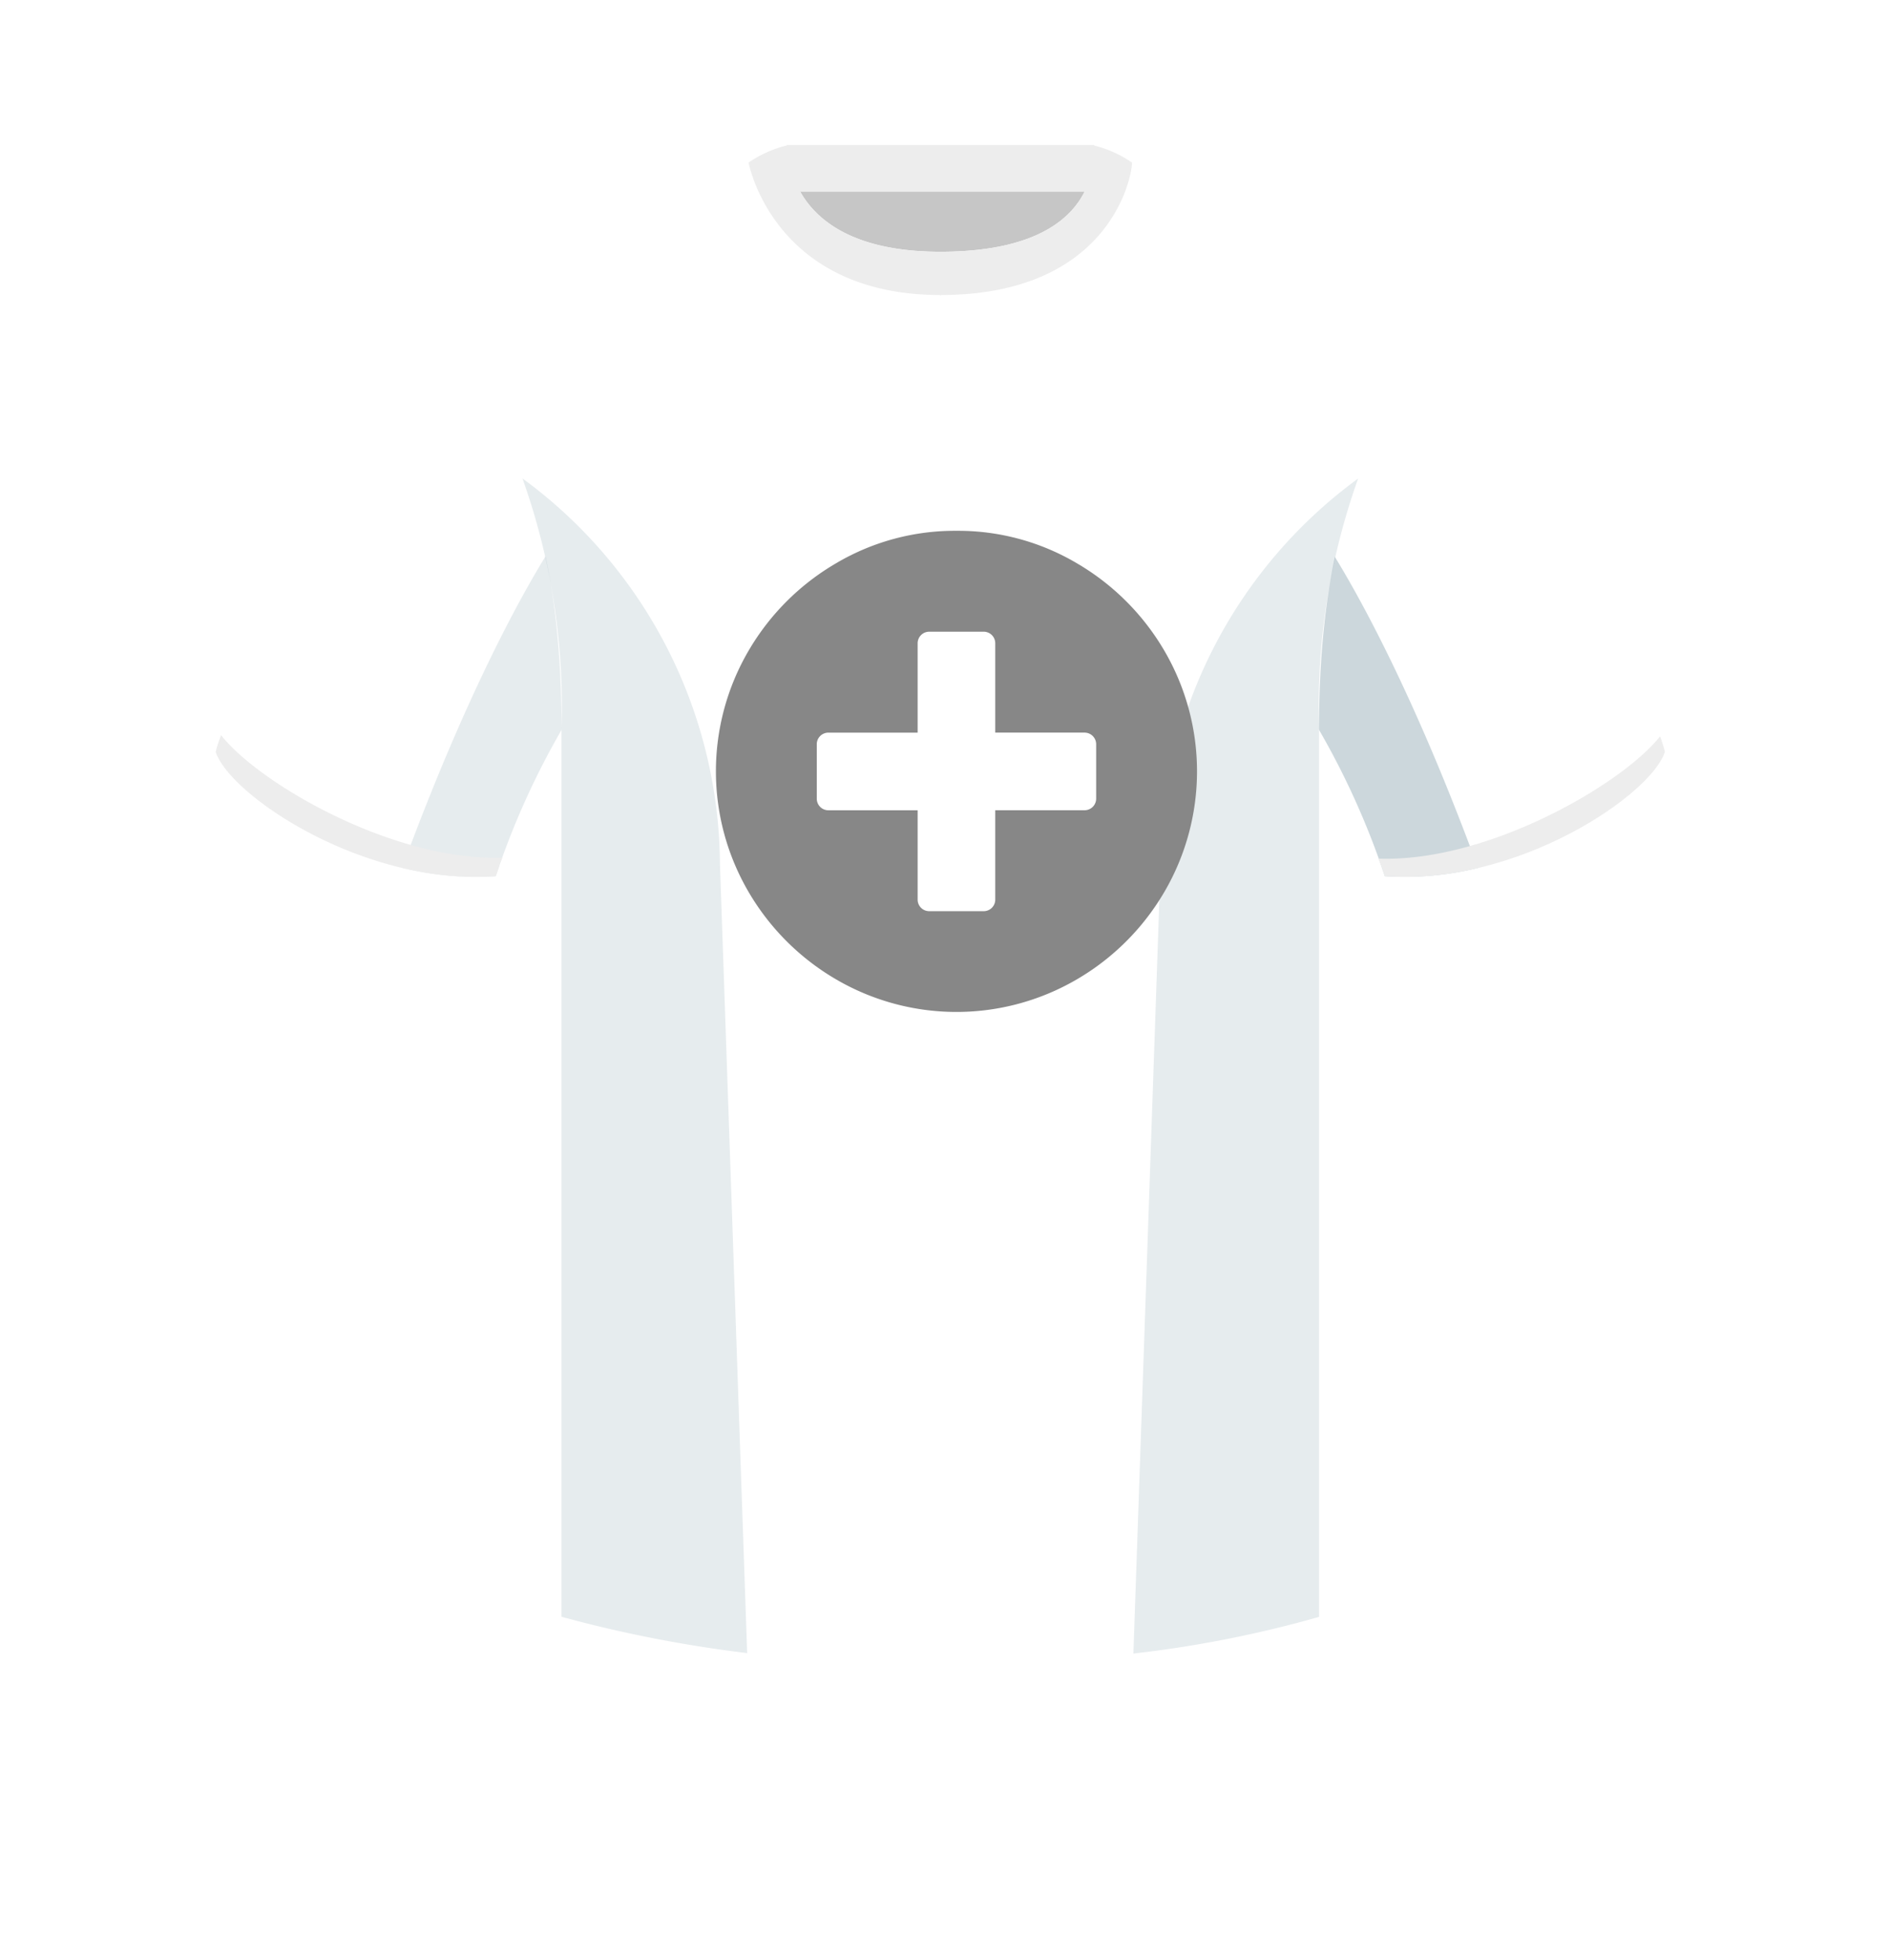 <svg xmlns="http://www.w3.org/2000/svg" xmlns:xlink="http://www.w3.org/1999/xlink" width="75.865" height="78.696" viewBox="0 0 75.865 78.696">
  <defs>
    <filter id="Path_951" x="0" y="0" width="75.865" height="78.696" filterUnits="userSpaceOnUse">
      <feOffset dy="3" input="SourceAlpha"/>
      <feGaussianBlur stdDeviation="3" result="blur"/>
      <feFlood flood-opacity="0.161"/>
      <feComposite operator="in" in2="blur"/>
      <feComposite in="SourceGraphic"/>
    </filter>
  </defs>
  <g id="Group_358" data-name="Group 358" transform="translate(-1348 -761)">
    <g transform="matrix(1, 0, 0, 1, 1348, 761)" filter="url(#Path_951)">
      <path id="Path_951-2" data-name="Path 951" d="M-538.219,757.425l0-.007h0c-.669-.973-1.983-1.717-3.9-2.519-1.147-.48-2.51-.982-4.078-1.565-.523-.2-1.015-.394-1.478-.593a41.435,41.435,0,0,1-4.144-2.112v-.009a5.171,5.171,0,0,0-1.513-.688v-.016h-12.262v.012a5,5,0,0,0-1.534.692l0,.008a37.328,37.328,0,0,1-5.623,2.706c-1.568.583-2.931,1.085-4.079,1.565a11.27,11.27,0,0,0-3.417,1.96,3.683,3.683,0,0,0-.479.559l-.029.052c-.3.544-5.389,9.694-7.653,16.674a5.149,5.149,0,0,0,1.795,2.005,15,15,0,0,0,2.847,1.665,15.356,15.356,0,0,0,3.718,1.142l.024,0c.3.049.6.091.9.119.078.007.156.008.233.014.227.017.454.036.682.04h.025c.32.005.64,0,.959-.027.259-.7.507-1.33.749-1.917h0c.169-.411.335-.8.493-1.157.4-.906.764-1.632,1.065-2.2l.321,34.834h0l.132.037.007,0a53.465,53.465,0,0,0,7.254,1.4l.019,0h0a60.274,60.274,0,0,0,7.661.5,62.186,62.186,0,0,0,9.275-.692l.231-.035c.721-.112,1.381-.228,1.977-.343l.066-.012c.621-.121,1.169-.238,1.639-.346l.012,0c.47-.108.86-.206,1.166-.287l.027-.007c.3-.079.51-.139.635-.176l.025-.008.121-.036.321-34.834c.3.565.662,1.291,1.065,2.2.158.356.324.747.494,1.158h0c.242.587.491,1.213.749,1.916q.478.035.956.027c.232,0,.463-.021.694-.038.08-.006.162-.007.242-.015.3-.028.6-.069.9-.118l.019,0c.04-.006.081-.009.121-.016a15.777,15.777,0,0,0,5.156-1.927,13.538,13.538,0,0,0,1.3-.865,5.153,5.153,0,0,0,1.794-2.005C-532.865,766.978-538.175,757.5-538.219,757.425Z" transform="translate(597.41 -743.92)" fill="#fff"/>
    </g>
    <g id="Group_357" data-name="Group 357">
      <g id="Group_356" data-name="Group 356" transform="translate(1035.802 175.792)">
        <g id="Group_83" data-name="Group 83" transform="translate(320.86 591.027)">
          <g id="Group_66" data-name="Group 66" transform="translate(0 0)">
            <rect id="Rectangle_122" data-name="Rectangle 122" width="12.358" height="11.495" transform="translate(22.964 0.513)" fill="#c6c6c6"/>
            <rect id="Rectangle_123" data-name="Rectangle 123" width="12.334" height="1.869" transform="translate(22.945)" fill="#fff"/>
            <path id="Path_97" data-name="Path 97" d="M939.13,48.019S933.75,57.6,931.4,64.843c.587,1.761,5.967,5.38,11.249,4.989a31.733,31.733,0,0,1,3.228-6.847S946.271,50.464,939.13,48.019Z" transform="translate(-931.403 -40.474)" fill="#fff"/>
            <path id="Path_98" data-name="Path 98" d="M1017.076,48.019s5.38,9.586,7.728,16.824c-.588,1.761-5.967,5.38-11.249,4.989a31.732,31.732,0,0,0-3.228-6.847S1009.935,50.464,1017.076,48.019Z" transform="translate(-966.6 -40.474)" fill="#fff"/>
            <g id="Group_59" data-name="Group 59" transform="translate(43.724 15.785)" opacity="0.2">
              <path id="Path_99" data-name="Path 99" d="M1011.066,62.891a28.824,28.824,0,0,0-.739,6.726,31.734,31.734,0,0,1,3.228,6.847,12.359,12.359,0,0,0,3.742-.333C1014.1,67.434,1011.4,63.384,1011.066,62.891Z" transform="translate(-1010.324 -62.891)" fill="#00394f"/>
            </g>
            <g id="Group_60" data-name="Group 60" transform="translate(7.49 15.766)" opacity="0.1">
              <path id="Path_100" data-name="Path 100" d="M951.165,62.858c-.248.355-2.982,4.384-6.243,13.255a12.394,12.394,0,0,0,3.759.336,31.732,31.732,0,0,1,3.228-6.847A28.859,28.859,0,0,0,951.165,62.858Z" transform="translate(-944.922 -62.858)" fill="#00394f"/>
            </g>
            <path id="Path_101" data-name="Path 101" d="M980.079,37.847c-4.206-1.565-6.456-3.423-7.238-3.423,0,0,1.64,4.454-6.107,6.011-7.765-2.064-6.124-6.011-6.124-6.011-.782,0-3.032,1.859-7.238,3.423s-6.945,2.543-8.02,4.109c1.467,1.174,6.162,3.814,6.162,15.846V93.5a58.605,58.605,0,0,0,15.161,1.956A55.369,55.369,0,0,0,981.937,93.5V57.8c0-12.032,4.7-14.672,6.162-15.846C987.024,40.391,984.285,39.412,980.079,37.847Z" transform="translate(-937.624 -34.41)" fill="#fff"/>
            <g id="Group_61" data-name="Group 61" transform="translate(0 23.697)">
              <path id="Path_102" data-name="Path 102" d="M931.621,77.173a4.914,4.914,0,0,0-.218.672c.587,1.761,5.967,5.38,11.249,4.989.26-.707.023-.157.266-.747C938.567,82.242,933.168,79.134,931.621,77.173Z" transform="translate(-931.403 -77.173)" fill="#ededed"/>
            </g>
            <g id="Group_62" data-name="Group 62" transform="translate(46.695 23.743)">
              <path id="Path_103" data-name="Path 103" d="M1027,77.255c-1.53,1.934-6.946,5.069-11.314,4.908a7.527,7.527,0,0,1,.26.707c5.282.391,10.662-3.228,11.249-4.989A4.68,4.68,0,0,0,1027,77.255Z" transform="translate(-1015.687 -77.255)" fill="#ededed"/>
            </g>
            <g id="Group_65" data-name="Group 65" transform="translate(12.321 13.388)" opacity="0.1">
              <g id="Group_63" data-name="Group 63" transform="translate(24.536)">
                <path id="Path_104" data-name="Path 104" d="M999.023,74.029c-.337,9.783-.844,24.5-1.093,31.713a46.287,46.287,0,0,0,7.457-1.472v-35.7a27.165,27.165,0,0,1,1.568-10A19.336,19.336,0,0,0,999.023,74.029Z" transform="translate(-997.93 -58.565)" fill="#00394f"/>
              </g>
              <g id="Group_64" data-name="Group 64">
                <path id="Path_105" data-name="Path 105" d="M962.667,105.724c-.249-7.215-.756-21.92-1.093-31.694a19.333,19.333,0,0,0-7.931-15.464,27.169,27.169,0,0,1,1.568,10v35.7A52.133,52.133,0,0,0,962.667,105.724Z" transform="translate(-953.643 -58.565)" fill="#00394f"/>
              </g>
            </g>
            <path id="Path_106" data-name="Path 106" d="M941.694,47.508c1.337-2.732,2.368-4.641,2.368-4.641,1.04-1.565,3.687-2.543,7.752-4.108,3.875-1.491,6.016-3.231,6.864-3.392a5.369,5.369,0,0,1-.073-.943c-.782,0-3.032,1.859-7.238,3.423s-6.945,2.543-8.021,4.109c0,0-1.086,1.943-2.489,4.717Z" transform="translate(-935.62 -34.41)" fill="#fff"/>
            <path id="Path_107" data-name="Path 107" d="M1001.7,38.759c4.065,1.565,6.712,2.543,7.752,4.108,0,0,.981,1.816,2.269,4.439l.834-.834c-1.355-2.67-2.388-4.516-2.388-4.516-1.076-1.565-3.815-2.544-8.021-4.109s-6.455-3.423-7.238-3.423a5.368,5.368,0,0,1-.073.943C995.686,35.528,997.827,37.268,1001.7,38.759Z" transform="translate(-959.693 -34.41)" fill="#fff"/>
            <path id="Path_108" data-name="Path 108" d="M977.742,40.427c6.794,0,7.691-4.727,7.691-5.317a4.657,4.657,0,0,0-1.584-.7s.776,4.279-6.115,4.279c-6.4,0-6.115-4.279-6.115-4.279a4.666,4.666,0,0,0-1.584.7S971.006,40.427,977.742,40.427Z" transform="translate(-948.632 -34.402)" fill="#fff"/>
            <rect id="Rectangle_124" data-name="Rectangle 124" width="12.334" height="1.869" transform="translate(22.945)" fill="#ededed"/>
            <path id="Path_109" data-name="Path 109" d="M977.742,40.427c6.794,0,7.691-4.727,7.691-5.317a4.657,4.657,0,0,0-1.584-.7s.776,4.279-6.115,4.279c-6.4,0-6.115-4.279-6.115-4.279a4.666,4.666,0,0,0-1.584.7S971.006,40.427,977.742,40.427Z" transform="translate(-948.632 -34.402)" fill="#ededed"/>
          </g>
          <g id="Group_68" data-name="Group 68" transform="translate(20.09 15.491)">
            <g id="Group_67" data-name="Group 67">
              <path id="Path_110" data-name="Path 110" d="M977.327,62.36a9.366,9.366,0,0,1,4.83,1.3,9.768,9.768,0,0,1,3.526,3.526,9.593,9.593,0,0,1,0,9.66,9.762,9.762,0,0,1-3.526,3.525,9.59,9.59,0,0,1-9.66,0,9.762,9.762,0,0,1-3.526-3.525,9.592,9.592,0,0,1,0-9.66,9.768,9.768,0,0,1,3.526-3.526A9.367,9.367,0,0,1,977.327,62.36Zm5.61,10.751V70.93a.466.466,0,0,0-.468-.468h-3.584V66.879a.465.465,0,0,0-.468-.468h-2.181a.465.465,0,0,0-.468.468v3.584h-3.584a.465.465,0,0,0-.467.468v2.181a.465.465,0,0,0,.467.468h3.584v3.584a.465.465,0,0,0,.468.467h2.181a.465.465,0,0,0,.468-.467V73.579h3.584a.466.466,0,0,0,.468-.468Z" transform="translate(-967.666 -62.36)" fill="#878787"/>
            </g>
          </g>
        </g>
      </g>
    </g>
  </g>
</svg>
